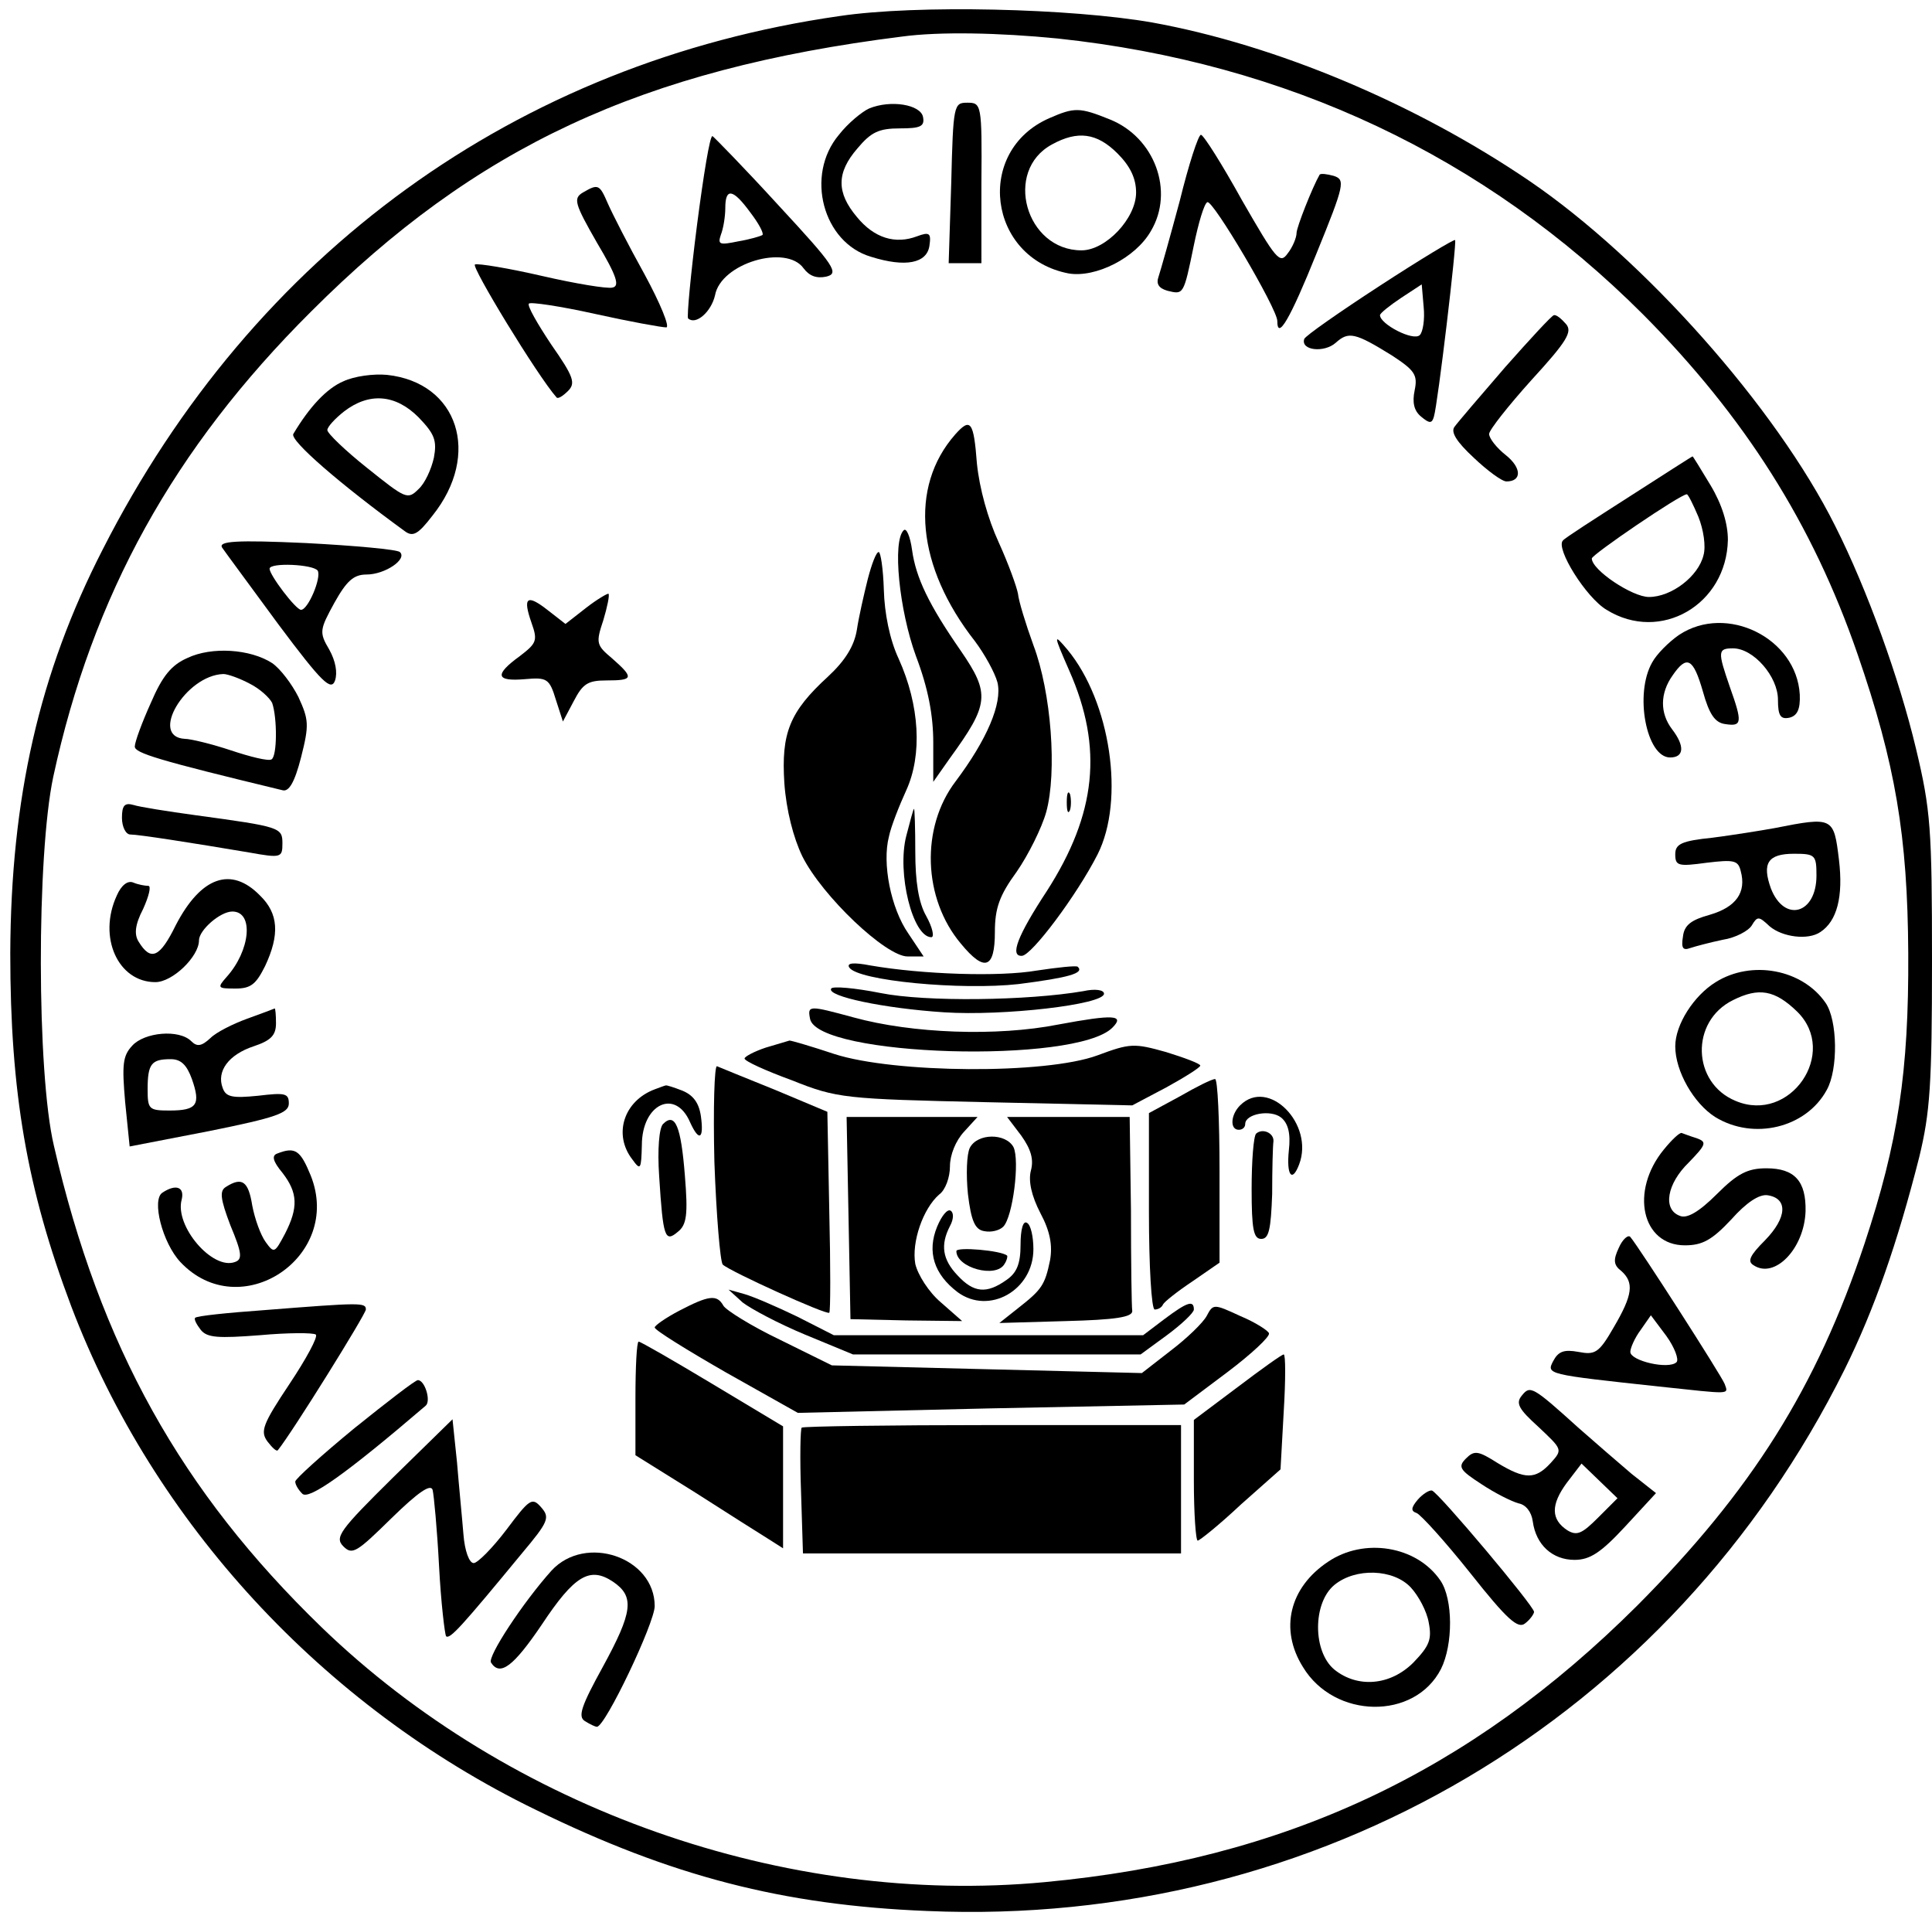 <?xml version="1.0" standalone="no"?>
<!DOCTYPE svg PUBLIC "-//W3C//DTD SVG 20010904//EN"
 "http://www.w3.org/TR/2001/REC-SVG-20010904/DTD/svg10.dtd">
<svg version="1.0" xmlns="http://www.w3.org/2000/svg"
 width="301pt" height="300pt" viewBox="0 0 301 300"
 preserveAspectRatio="xMidYMid meet">

<g transform="translate(0,300) scale(0.1,-0.1)"
fill="#000000" stroke="none">
<path d="M1308 2975 c-503 -72 -913 -369 -1148 -831 -99 -193 -143 -387 -144
-629 0 -217 26 -367 95 -550 128 -337 392 -623 723 -784 212 -104 386 -149
611 -158 608 -26 1158 299 1429 844 46 93 82 196 116 330 17 70 20 113 20 306
0 206 -2 235 -25 331 -26 109 -76 248 -126 347 -92 184 -297 415 -476 537
-178 121 -395 212 -588 247 -126 22 -367 28 -487 10z m340 -35 c357 -38 665
-183 912 -430 158 -159 264 -326 334 -529 59 -171 78 -283 79 -466 1 -185 -16
-295 -68 -452 -75 -225 -176 -385 -354 -564 -262 -261 -550 -396 -923 -431
-404 -38 -833 113 -1127 397 -219 212 -345 438 -417 750 -27 114 -27 453 -1
575 61 282 187 511 402 725 256 256 514 377 920 428 59 8 152 6 243 -3z"/>
<path d="M1354 2831 c-11 -5 -33 -23 -47 -41 -53 -63 -25 -168 50 -190 54 -17
87 -10 91 17 3 20 0 22 -19 15 -34 -13 -67 -3 -94 30 -32 38 -32 69 1 107 21
25 33 31 66 31 32 0 39 3 36 18 -4 19 -50 27 -84 13z"/>
<path d="M1482 2715 l-4 -125 26 0 25 0 0 125 c1 123 0 125 -22 125 -21 0 -22
-3 -25 -125z"/>
<path d="M1635 2816 c-117 -51 -96 -218 30 -242 42 -7 104 24 128 66 37 62 6
146 -64 174 -47 19 -55 19 -94 2z m106 -55 c20 -20 29 -39 29 -61 0 -40 -47
-90 -85 -90 -87 0 -122 124 -46 165 40 22 70 18 102 -14z"/>
<path d="M1086 2650 c-10 -78 -16 -143 -14 -146 12 -11 36 10 42 36 9 50 111
80 138 42 9 -12 20 -16 35 -13 21 5 14 16 -74 111 -53 58 -100 106 -103 108
-4 1 -14 -61 -24 -138z m83 19 c13 -17 21 -32 19 -35 -3 -2 -20 -7 -38 -10
-29 -6 -32 -5 -27 10 4 10 7 29 7 42 0 32 12 30 39 -7z"/>
<path d="M1838 2687 c-15 -56 -30 -109 -33 -118 -4 -11 0 -18 14 -22 25 -6 25
-7 41 71 7 34 16 65 21 67 8 5 109 -166 109 -185 0 -31 20 3 61 105 44 108 45
115 27 121 -11 3 -20 4 -22 2 -11 -19 -36 -82 -36 -91 0 -7 -6 -22 -14 -32
-12 -17 -18 -9 -71 83 -31 56 -60 102 -64 102 -4 0 -19 -46 -33 -103z"/>
<path d="M908 2700 c-15 -9 -13 -17 22 -78 31 -52 36 -68 24 -70 -8 -2 -57 6
-109 18 -52 12 -100 20 -105 18 -7 -2 97 -173 127 -207 2 -3 10 2 18 10 12 12
9 22 -26 72 -22 33 -38 61 -35 64 2 3 49 -4 103 -16 54 -12 104 -21 111 -21 6
0 -9 37 -34 83 -25 45 -50 94 -57 110 -13 30 -15 31 -39 17z"/>
<path d="M2150 2555 c-63 -41 -116 -78 -118 -83 -6 -18 31 -22 49 -6 20 18 30
16 88 -20 35 -23 40 -30 35 -54 -4 -19 -1 -32 10 -41 13 -11 17 -11 20 0 6 19
36 272 33 275 -1 2 -54 -30 -117 -71z m62 -77 c-10 -10 -62 17 -62 31 0 3 15
15 33 27 l32 21 3 -35 c2 -19 -1 -39 -6 -44z"/>
<path d="M2345 2428 c-38 -44 -74 -86 -79 -93 -6 -8 3 -23 30 -48 21 -20 44
-37 51 -37 24 0 24 21 -1 41 -14 11 -26 26 -26 33 0 6 30 44 66 84 55 60 64
75 54 87 -7 8 -15 15 -19 14 -3 0 -37 -37 -76 -81z"/>
<path d="M535 2406 c-26 -11 -53 -40 -78 -82 -6 -10 74 -79 173 -151 13 -10
21 -6 44 24 76 95 40 207 -71 219 -21 2 -51 -2 -68 -10z m117 -56 c25 -26 29
-36 24 -63 -4 -18 -14 -40 -24 -49 -17 -17 -20 -15 -80 33 -34 27 -62 54 -62
59 0 5 12 18 26 29 39 30 80 27 116 -9z"/>
<path d="M1488 2323 c-72 -82 -60 -206 31 -322 15 -20 31 -49 35 -64 8 -33
-17 -90 -65 -154 -55 -72 -51 -183 8 -253 37 -45 53 -39 53 18 0 37 7 57 34
94 18 26 39 68 46 93 17 62 8 186 -20 260 -12 33 -23 69 -24 80 -2 11 -15 47
-30 80 -17 37 -30 84 -34 123 -5 66 -10 72 -34 45z"/>
<path d="M2538 2226 c-53 -34 -100 -64 -103 -68 -12 -12 36 -89 68 -108 84
-52 187 8 189 109 0 25 -9 55 -27 85 -15 25 -28 46 -28 45 -1 0 -46 -29 -99
-63z m108 -31 c8 -20 12 -46 8 -60 -8 -33 -50 -65 -85 -65 -26 0 -89 42 -89
60 0 6 138 100 148 100 2 0 10 -16 18 -35z"/>
<path d="M1408 2174 c-18 -17 -7 -125 19 -196 19 -50 27 -92 27 -135 l0 -61
26 37 c61 84 63 100 17 167 -50 72 -70 114 -76 157 -3 22 -9 35 -13 31z"/>
<path d="M346 2147 c4 -6 44 -60 88 -120 68 -91 82 -104 88 -87 4 12 1 30 -9
48 -16 27 -15 31 8 73 19 34 30 44 50 44 29 0 64 24 52 35 -4 4 -70 10 -146
14 -109 5 -137 3 -131 -7z m149 -36 c6 -11 -15 -61 -26 -61 -8 0 -49 54 -49
64 0 10 68 7 75 -3z"/>
<path d="M1352 2098 c-6 -24 -14 -59 -17 -79 -4 -25 -18 -48 -45 -73 -60 -55
-73 -88 -68 -166 3 -42 14 -85 28 -114 31 -62 130 -156 164 -156 l25 0 -24 36
c-27 39 -41 109 -30 151 3 15 16 48 27 72 25 55 21 132 -12 205 -14 30 -22 71
-23 107 -1 33 -5 59 -8 59 -4 0 -11 -19 -17 -42z"/>
<path d="M913 2053 l-32 -25 -27 21 c-33 26 -40 21 -26 -19 10 -28 8 -32 -18
-52 -40 -29 -38 -40 8 -36 34 3 38 1 48 -32 l11 -34 17 32 c14 27 22 32 51 32
42 0 43 4 9 34 -25 21 -26 24 -14 60 6 20 10 39 8 41 -1 1 -17 -8 -35 -22z"/>
<path d="M2616 2011 c-16 -11 -35 -30 -42 -43 -28 -49 -9 -148 28 -148 22 0
23 18 3 44 -19 25 -19 56 1 84 22 32 32 27 47 -25 10 -36 19 -49 35 -51 26 -4
27 2 7 58 -19 55 -19 60 5 60 32 0 70 -44 70 -80 0 -25 4 -31 18 -28 12 3 17
13 16 36 -5 88 -114 142 -188 93z"/>
<path d="M1666 1955 c53 -120 42 -223 -35 -343 -46 -70 -58 -102 -39 -101 15
0 86 95 118 158 43 85 20 238 -47 319 -22 26 -22 24 3 -33z"/>
<path d="M292 1975 c-25 -11 -39 -28 -57 -70 -14 -31 -25 -61 -25 -68 0 -10
35 -21 230 -68 10 -3 19 12 29 51 13 51 12 59 -4 94 -10 20 -28 44 -41 53 -34
22 -94 26 -132 8z m97 -40 c16 -8 31 -22 35 -30 8 -23 8 -83 -1 -88 -5 -3 -33
4 -63 14 -30 10 -63 18 -72 18 -56 3 1 99 60 101 7 0 26 -7 41 -15z"/>
<path d="M1662 1750 c0 -14 2 -19 5 -12 2 6 2 18 0 25 -3 6 -5 1 -5 -13z"/>
<path d="M190 1726 c0 -14 6 -26 13 -26 13 0 96 -13 185 -28 50 -9 52 -8 52
14 0 25 -3 26 -135 44 -44 6 -88 13 -97 16 -14 4 -18 -1 -18 -20z"/>
<path d="M1412 1698 c-15 -58 10 -158 39 -158 5 0 2 15 -8 33 -12 21 -17 54
-17 100 0 37 -1 67 -2 67 -1 0 -6 -19 -12 -42z"/>
<path d="M2765 1710 c-22 -4 -66 -11 -97 -15 -49 -5 -58 -10 -58 -26 0 -18 5
-19 49 -13 42 5 49 4 53 -13 9 -33 -7 -56 -48 -68 -29 -8 -40 -16 -42 -34 -3
-18 0 -22 11 -18 9 3 32 9 51 13 20 3 40 14 45 22 9 15 11 15 28 -1 20 -17 60
-22 79 -9 26 17 36 55 29 113 -8 66 -9 67 -100 49z m65 -74 c0 -60 -50 -74
-71 -20 -14 39 -5 54 36 54 33 0 35 -2 35 -34z"/>
<path d="M182 1605 c-30 -65 2 -135 60 -135 27 0 68 40 68 65 0 16 33 45 52
45 34 0 28 -61 -9 -102 -15 -17 -14 -18 14 -18 24 0 32 7 46 35 23 49 21 82
-8 110 -45 46 -92 29 -131 -46 -25 -51 -39 -57 -58 -26 -7 11 -6 26 7 51 9 20
13 36 8 36 -5 0 -16 2 -23 5 -9 4 -19 -4 -26 -20z"/>
<path d="M1323 1493 c13 -21 175 -36 264 -26 78 10 103 17 92 27 -2 2 -31 -1
-64 -6 -58 -10 -178 -6 -259 8 -26 5 -37 4 -33 -3z"/>
<path d="M2673 1470 c-34 -21 -63 -66 -63 -100 0 -39 29 -89 62 -110 60 -37
142 -17 174 42 18 32 17 109 -2 136 -36 52 -115 67 -171 32z m127 -46 c65 -64
-11 -175 -96 -139 -68 28 -71 124 -4 157 40 20 65 16 100 -18z"/>
<path d="M1295 1460 c-8 -12 83 -31 176 -37 92 -6 249 12 249 29 0 6 -14 8
-32 4 -87 -15 -246 -17 -316 -3 -40 8 -75 11 -77 7z"/>
<path d="M385 1413 c-22 -8 -48 -21 -57 -30 -14 -13 -21 -14 -30 -5 -19 19
-73 14 -92 -7 -15 -16 -16 -30 -11 -88 l7 -69 124 24 c104 21 124 28 124 43 0
16 -6 17 -48 12 -40 -4 -50 -2 -55 12 -10 26 9 52 48 65 27 9 35 17 35 36 0
13 -1 23 -2 23 -2 -1 -21 -8 -43 -16z m-86 -94 c14 -40 8 -49 -35 -49 -32 0
-34 2 -34 33 0 40 6 47 36 47 16 0 25 -9 33 -31z"/>
<path d="M1262 1413 c11 -59 414 -71 471 -14 20 20 2 21 -84 5 -96 -19 -228
-14 -319 11 -70 19 -72 19 -68 -2z"/>
<path d="M1193 1368 c-18 -6 -33 -14 -33 -17 0 -4 33 -19 74 -34 70 -28 82
-29 302 -34 l228 -5 53 28 c29 16 53 31 53 34 0 3 -24 12 -53 21 -50 14 -56
14 -107 -5 -81 -30 -317 -28 -410 2 -36 12 -67 21 -70 21 -3 -1 -20 -6 -37
-11z"/>
<path d="M1113 1190 c3 -83 9 -155 13 -160 12 -11 162 -79 166 -75 2 2 2 73 0
158 l-3 155 -81 34 c-45 18 -86 35 -91 37 -4 1 -6 -65 -4 -149z"/>
<path d="M1838 1292 l-48 -26 0 -153 c0 -86 4 -153 9 -153 5 0 11 3 13 8 2 4
22 20 46 36 l42 29 0 143 c0 79 -3 144 -7 143 -5 0 -29 -12 -55 -27z"/>
<path d="M1020 1303 c-48 -18 -65 -70 -35 -109 13 -18 14 -16 15 22 0 64 52
89 75 36 14 -31 22 -27 17 9 -3 21 -12 33 -29 40 -13 5 -25 9 -26 8 -1 0 -9
-3 -17 -6z"/>
<path d="M1932 1278 c-15 -15 -16 -38 -2 -38 6 0 10 4 10 9 0 16 40 23 56 10
11 -9 15 -25 12 -51 -4 -39 5 -51 16 -22 24 63 -48 136 -92 92z"/>
<path d="M1033 1249 c-6 -6 -9 -39 -6 -82 6 -95 9 -103 29 -86 14 11 16 27 11
88 -6 76 -15 99 -34 80z"/>
<path d="M1322 1103 l3 -158 87 -2 87 -1 -33 29 c-19 16 -36 43 -40 60 -6 34
12 86 37 108 10 7 17 27 17 44 0 18 9 40 22 54 l21 23 -102 0 -102 0 3 -157z"/>
<path d="M1591 1231 c15 -21 20 -37 15 -55 -4 -16 1 -39 15 -66 15 -28 19 -50
15 -73 -8 -39 -13 -46 -50 -75 l-29 -23 104 3 c76 2 104 6 103 16 -1 6 -2 77
-2 157 l-2 145 -95 0 -96 0 22 -29z"/>
<path d="M1957 1234 c-4 -4 -7 -43 -7 -86 0 -63 3 -78 15 -78 12 0 15 15 17
70 0 39 1 75 2 82 1 13 -17 21 -27 12z"/>
<path d="M2592 1209 c-53 -65 -34 -149 33 -149 27 0 42 8 72 40 24 27 44 40
57 38 32 -5 30 -35 -4 -70 -24 -24 -28 -33 -18 -39 33 -22 79 26 81 84 1 47
-17 67 -61 67 -29 0 -45 -8 -77 -40 -28 -28 -47 -39 -58 -34 -27 10 -20 50 14
83 27 28 29 32 12 38 -10 3 -20 7 -23 8 -3 1 -15 -10 -28 -26z"/>
<path d="M1511 1212 c-5 -10 -6 -42 -3 -72 5 -42 11 -56 26 -58 10 -2 23 1 29
7 15 15 26 103 16 124 -12 22 -56 22 -68 -1z"/>
<path d="M432 1203 c-9 -3 -7 -12 8 -30 24 -31 25 -54 4 -95 -16 -30 -17 -31
-30 -13 -8 11 -17 36 -21 57 -6 38 -16 45 -41 29 -10 -6 -9 -18 7 -60 18 -43
19 -53 7 -57 -35 -13 -94 56 -83 97 5 20 -9 25 -30 11 -17 -11 0 -78 28 -108
93 -99 254 8 203 135 -16 39 -24 45 -52 34z"/>
<path d="M1460 1089 c-16 -39 -5 -74 32 -102 49 -36 118 3 118 67 0 19 -4 38
-10 41 -6 4 -10 -10 -10 -34 0 -30 -6 -44 -22 -55 -31 -22 -51 -20 -76 7 -24
25 -27 48 -12 77 6 11 6 21 1 24 -5 3 -14 -8 -21 -25z"/>
<path d="M2522 1056 c-9 -19 -8 -27 4 -36 20 -18 18 -37 -12 -88 -23 -40 -29
-43 -55 -38 -22 4 -31 1 -39 -14 -11 -21 -11 -21 165 -40 113 -12 108 -13 102
4 -5 13 -134 214 -147 229 -3 4 -12 -3 -18 -17z m90 -178 c-12 -12 -72 2 -72
16 0 6 7 22 16 34 l16 23 24 -32 c13 -18 20 -37 16 -41z"/>
<path d="M1490 1051 c0 -26 62 -43 75 -20 4 6 5 12 4 13 -9 8 -79 14 -79 7z"/>
<path d="M1157 971 c13 -10 56 -33 97 -50 l75 -31 224 0 224 0 41 30 c23 17
42 35 42 40 0 15 -10 12 -46 -15 l-33 -25 -241 0 -241 0 -57 29 c-31 15 -68
31 -82 35 l-25 7 22 -20z"/>
<path d="M1058 958 c-21 -11 -38 -23 -38 -26 0 -4 50 -35 111 -70 l112 -63
301 7 301 6 68 51 c37 28 66 55 64 60 -1 4 -21 17 -45 27 -41 19 -42 19 -52 0
-6 -11 -31 -35 -56 -54 l-45 -35 -242 6 -241 6 -81 40 c-44 21 -84 46 -88 53
-10 18 -23 16 -69 -8z"/>
<path d="M411 959 c-56 -4 -105 -9 -107 -12 -2 -2 2 -10 9 -19 10 -12 27 -13
92 -8 44 4 83 4 87 1 4 -3 -15 -38 -41 -77 -42 -63 -46 -74 -34 -90 7 -9 14
-16 16 -13 22 27 137 212 137 219 0 11 -7 11 -159 -1z"/>
<path d="M990 822 l0 -89 93 -58 c50 -32 102 -65 115 -73 l22 -14 0 95 0 95
-110 66 c-60 36 -112 66 -115 66 -3 0 -5 -40 -5 -88z"/>
<path d="M1928 839 l-68 -51 0 -94 c0 -52 3 -94 6 -94 3 0 34 25 67 56 l62 55
5 90 c3 49 3 89 0 89 -3 0 -35 -23 -72 -51z"/>
<path d="M552 775 c-51 -42 -92 -79 -92 -83 0 -5 5 -13 11 -19 10 -10 67 30
192 137 9 7 -1 40 -12 40 -4 0 -48 -34 -99 -75z"/>
<path d="M2371 826 c-10 -12 -5 -21 26 -49 37 -35 38 -35 19 -56 -24 -26 -40
-26 -83 0 -30 19 -36 20 -49 7 -13 -13 -10 -18 24 -40 21 -14 47 -27 58 -30
11 -2 20 -13 22 -28 5 -37 31 -60 65 -60 24 0 41 11 79 52 l48 52 -38 30 c-20
17 -57 49 -82 71 -73 66 -76 67 -89 51z m119 -190 c-25 -25 -33 -29 -48 -20
-26 17 -26 40 -1 74 l23 30 28 -27 28 -27 -30 -30z"/>
<path d="M612 698 c-83 -82 -91 -93 -77 -107 14 -14 21 -9 75 44 41 40 61 54
64 44 2 -8 7 -61 10 -118 3 -58 9 -107 11 -110 6 -5 24 15 118 129 42 50 44
56 30 72 -14 16 -18 13 -54 -35 -22 -29 -45 -52 -51 -52 -7 0 -14 19 -16 45
-2 25 -7 75 -10 112 l-7 67 -93 -91z"/>
<path d="M1249 776 c-2 -2 -3 -47 -1 -100 l3 -96 295 0 294 0 0 100 0 100
-293 0 c-162 0 -296 -2 -298 -4z"/>
<path d="M2209 664 c-11 -13 -11 -18 -2 -21 7 -3 45 -45 84 -94 57 -72 74 -87
85 -78 8 6 14 15 14 18 0 9 -148 185 -159 189 -4 1 -14 -5 -22 -14z"/>
<path d="M2069 567 c-60 -40 -76 -105 -39 -164 49 -81 174 -83 215 -3 19 38
19 109 -1 138 -37 54 -119 67 -175 29z m129 -40 c12 -13 25 -37 28 -55 5 -26
1 -36 -24 -62 -36 -36 -87 -40 -123 -11 -34 28 -34 104 0 132 33 27 92 25 119
-4z"/>
<path d="M859 553 c-44 -49 -100 -134 -94 -143 14 -22 35 -6 79 59 51 77 75
91 111 67 34 -23 31 -47 -16 -133 -33 -60 -39 -77 -28 -84 8 -5 16 -9 19 -9
13 0 90 162 90 188 0 76 -108 113 -161 55z"/>
</g>
</svg>
